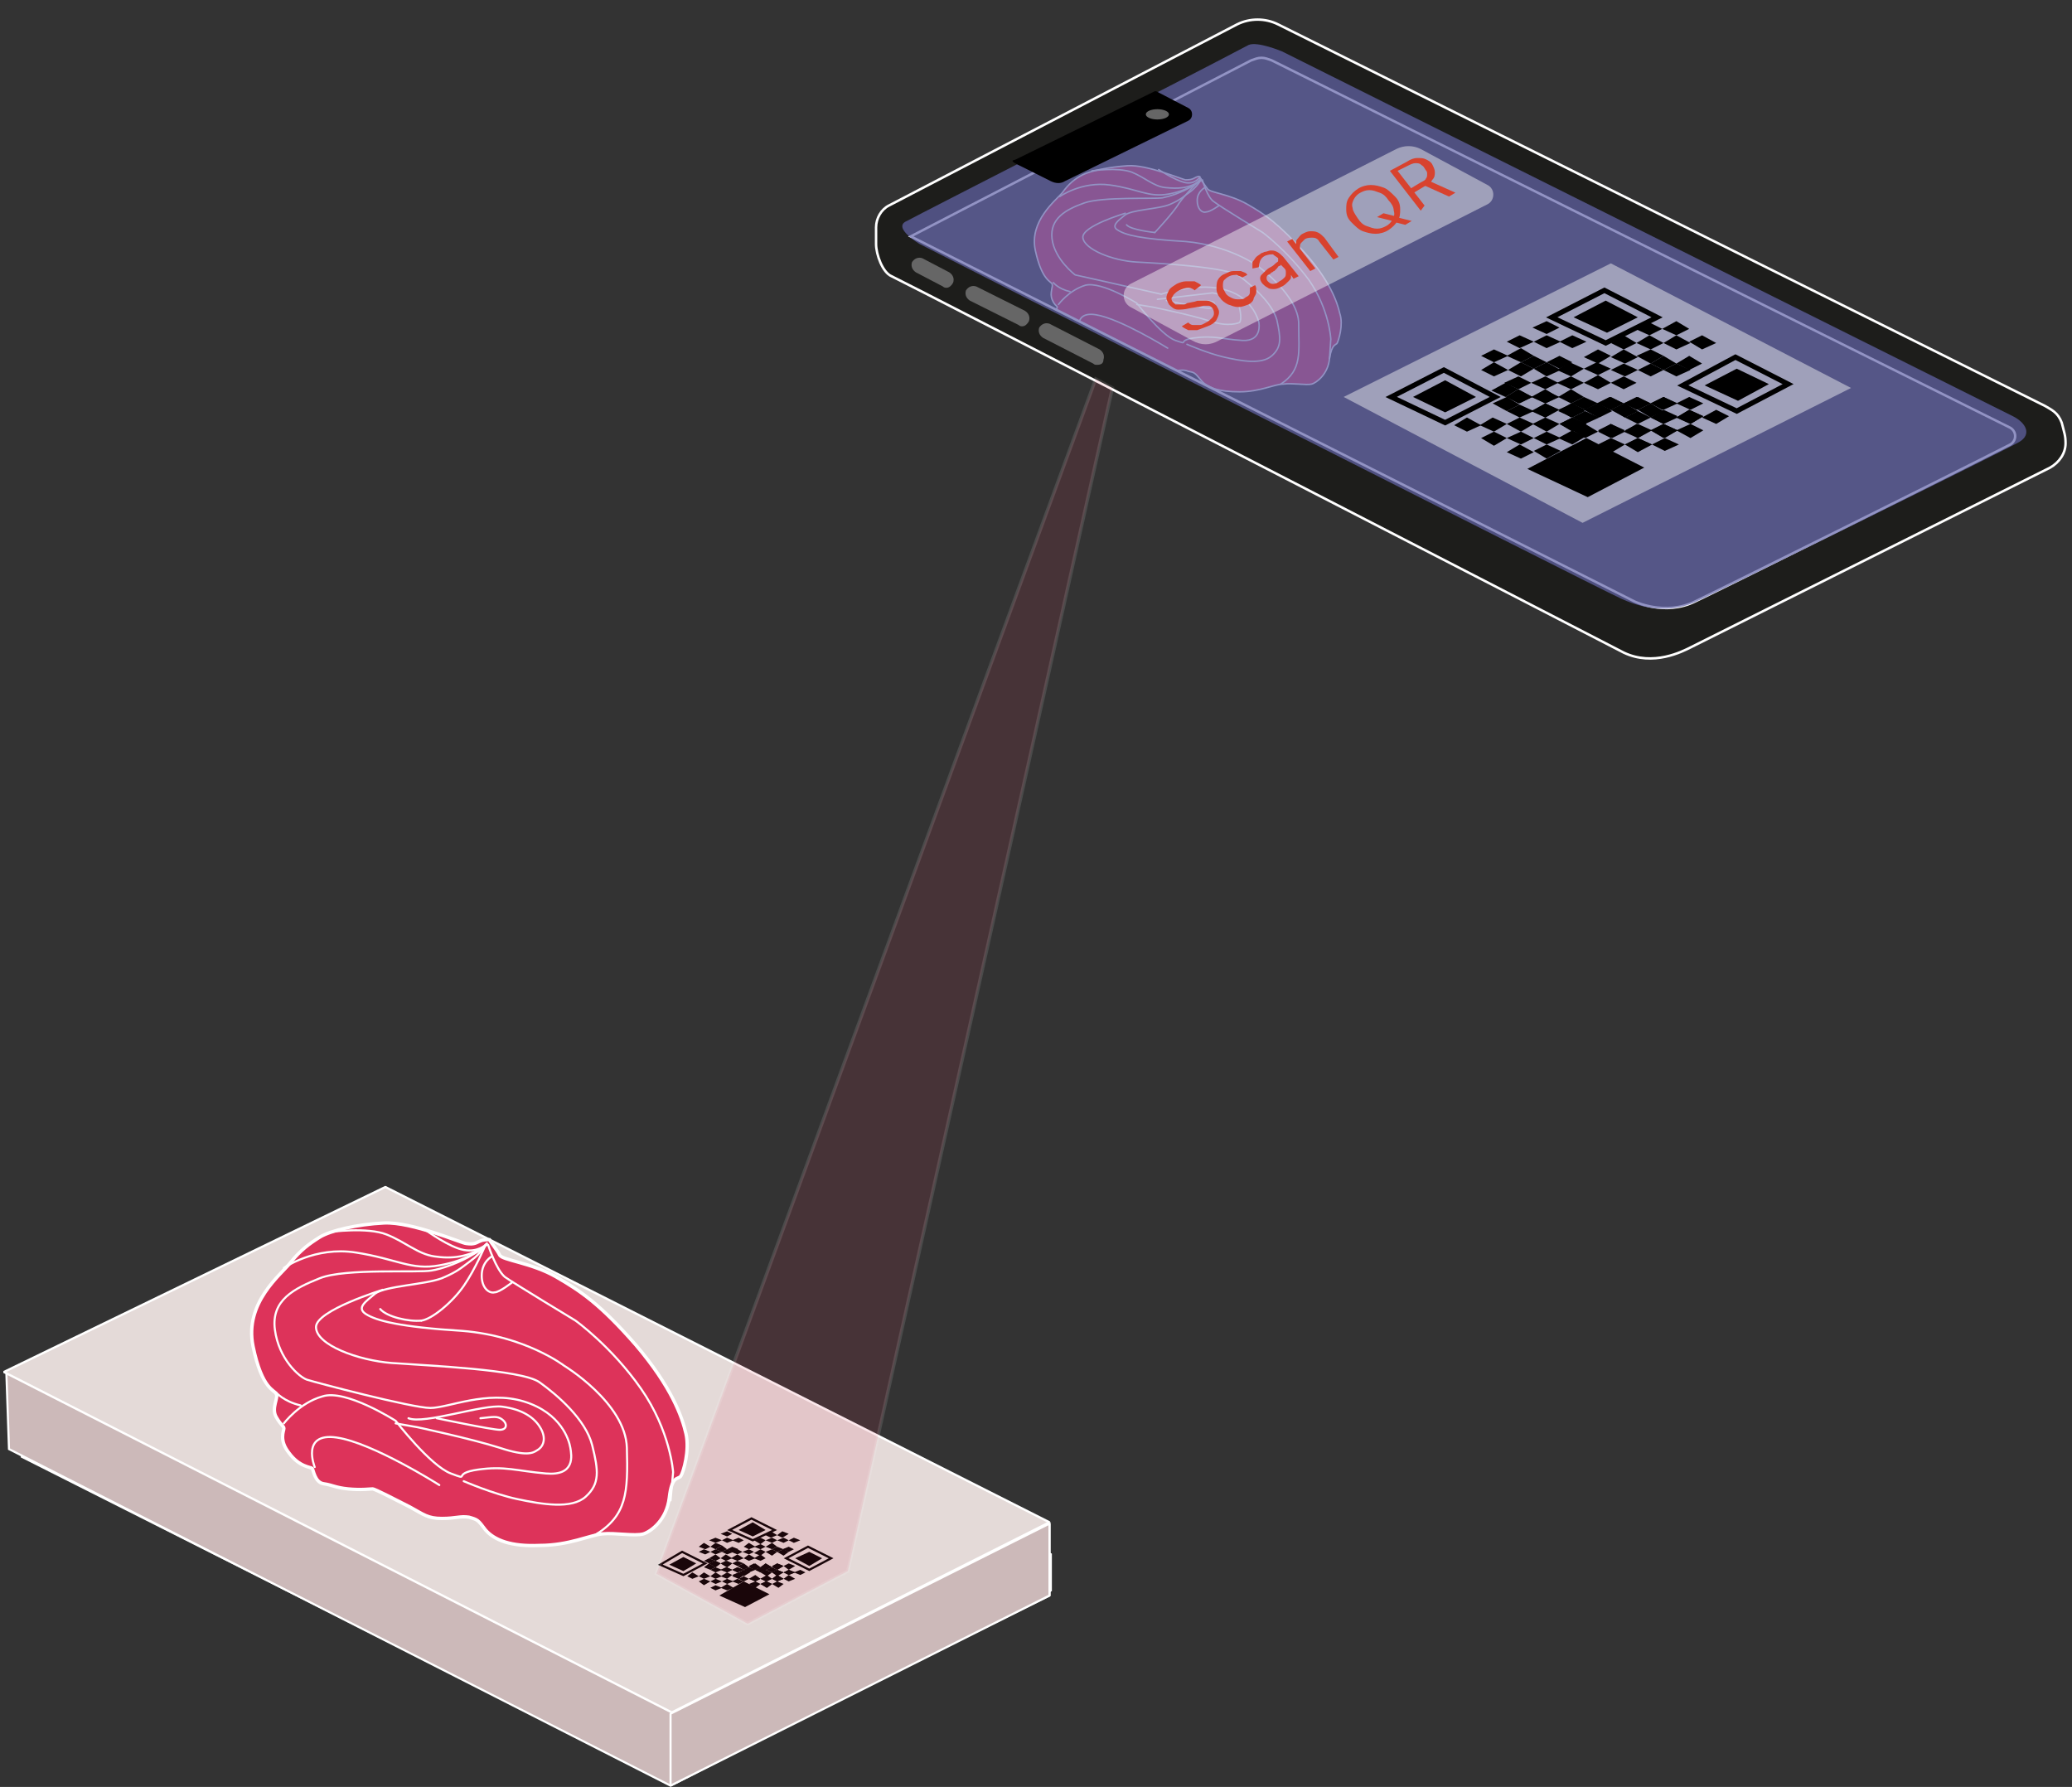 <?xml version="1.0" encoding="utf-8"?>
<!-- Generator: Adobe Illustrator 25.2.3, SVG Export Plug-In . SVG Version: 6.00 Build 0)  -->
<svg version="1.1" id="Layer_1" xmlns="http://www.w3.org/2000/svg" xmlns:xlink="http://www.w3.org/1999/xlink" x="0px" y="0px"
	 viewBox="0 0 161.3 139.1" style="enable-background:new 0 0 161.3 139.1;" xml:space="preserve">
<rect x="0" y="0" width="161.3" height="139.1" fill="#333333" stroke="none"/>
<style type="text/css">
	.st0{fill:#CCB9B9;stroke:#FFFFFF;stroke-width:0.164;stroke-miterlimit:10;}
	.st1{fill:#CCB9B9;stroke:#FFFFFF;stroke-width:0.164;stroke-linejoin:bevel;stroke-miterlimit:10;}
	.st2{fill:#E4DAD8;stroke:#FFFFFF;stroke-width:0.175;stroke-linejoin:bevel;stroke-miterlimit:10;}
	.st3{fill:none;stroke:#000000;stroke-width:0.169;stroke-miterlimit:10;}
	.st4{fill:#DD335A;stroke:#FFFFFF;stroke-width:0.26;stroke-miterlimit:10;}
	.st5{fill:none;stroke:#FFFFFF;stroke-width:0.161;stroke-linecap:round;stroke-miterlimit:10;}
	.st6{fill:#DD335A;stroke:#FFFFFF;stroke-width:0.113;stroke-linecap:round;stroke-miterlimit:10;}
	.st7{fill:none;stroke:#FFFFFF;stroke-width:0.113;stroke-linecap:round;stroke-miterlimit:10;}
	.st8{fill:#1D1D1B;stroke:#FFFFFF;stroke-width:0.191;stroke-miterlimit:10;}
	.st9{stroke:url(#SVGID_1_);stroke-width:0.404;stroke-miterlimit:10;}
	.st10{fill:#666666;}
	.st11{stroke:url(#SVGID_2_);stroke-width:0.404;stroke-miterlimit:10;}
	.st12{stroke:url(#SVGID_3_);stroke-width:0.404;stroke-miterlimit:10;}
	.st13{opacity:0.7;fill:#6466AC;}
	.st14{opacity:0.46;fill:#F5F5F5;}
	.st15{fill:#D8422E;}
	.st16{fill:none;stroke:#000000;stroke-width:0.393;stroke-miterlimit:10;}
	.st17{opacity:0.12;fill:#DD335A;stroke:#FFFFFF;stroke-width:0.26;stroke-miterlimit:10;}
</style>
<polygon class="st0" points="81.8,121 29.7,94.7 1.7,107.7 1.7,113.4 52.1,138.8 81.8,123.8 "/>
<polygon class="st0" points="52.2,138.8 52.1,133 81.7,118.6 81.7,124.2 "/>
<polygon class="st0" points="81.8,121 29.7,94.7 0.5,107 0.7,112.8 52.2,139 81.8,123.8 "/>
<polygon class="st1" points="52.2,139 52.2,133.4 81.7,118.6 81.7,124.2 "/>
<path class="st2" d="M30,92.4L0.3,106.8l52,26.5l29.4-14.8L30,92.4z"/>
<g>
	<polygon points="52.1,121.8 53.2,122.3 54.2,121.7 53.2,121.2 	"/>
	<polygon points="56,124.2 58,125.1 59.9,124.1 57.9,123.1 	"/>
	<g>
		<polygon points="55.2,121.7 55.7,122 56.1,121.7 55.7,121.5 		"/>
		<polygon points="54.8,121.5 55.2,121.7 55.7,121.5 55.2,121.3 		"/>
		<polygon points="57.4,121.9 57.9,122.2 58.3,122 57.9,121.7 		"/>
		<polygon points="57.9,122.2 58.3,122.4 58.7,122.2 58.3,122 		"/>
		<polygon points="58.3,121.9 58.7,122.2 59.2,122 58.7,121.7 		"/>
		<polygon points="58.7,121.3 59.2,121.5 59.6,121.3 59.2,121 		"/>
		<polygon points="57,122.2 57.4,122.4 57.9,122.2 57.4,122 		"/>
		<polygon points="56.1,121.7 56.6,122 57,121.7 56.5,121.5 		"/>
		<polygon points="56.1,121.3 56.5,121.5 57,121.3 56.5,121 		"/>
		<polygon points="56.9,121.3 57.4,121.5 57.9,121.3 57.4,121 		"/>
		<polygon points="57,121.7 57.4,121.9 57.9,121.7 57.4,121.5 		"/>
		<polygon points="56.1,122.2 56.6,122.4 57,122.2 56.5,122 		"/>
		<polygon points="57.9,121.3 58.3,121.5 58.8,121.3 58.3,121 		"/>
		<polygon points="56.9,120.8 57.4,121 57.8,120.8 57.4,120.6 		"/>
		<polygon points="57.8,120.8 58.3,121 58.7,120.8 58.3,120.6 		"/>
		<polygon points="55.2,121.3 55.7,121.5 56.1,121.3 55.7,121 		"/>
	</g>
	<g>
		<polygon points="55.7,120.6 56.2,120.8 56.6,120.6 56.2,120.3 		"/>
		<polygon points="56.2,120.8 56.6,121 57.1,120.8 56.6,120.6 		"/>
		<polygon points="56.6,120.6 57,120.8 57.5,120.6 57,120.4 		"/>
		<polygon points="57,119.9 57.5,120.1 57.9,119.9 57.5,119.7 		"/>
		<polygon points="55.3,120.8 55.7,121 56.2,120.8 55.7,120.6 		"/>
		<polygon points="54.4,120.4 54.9,120.6 55.3,120.4 54.8,120.1 		"/>
		<polygon points="55.2,119.9 55.7,120.1 56.2,119.9 55.7,119.7 		"/>
		<polygon points="55.3,120.4 55.7,120.6 56.2,120.3 55.7,120.1 		"/>
		<polygon points="54.4,120.8 54.9,121 55.3,120.8 54.8,120.6 		"/>
		<polygon points="56.2,119.9 56.6,120.1 57.1,119.9 56.6,119.7 		"/>
		<polygon points="56.1,119.4 56.6,119.6 57,119.4 56.6,119.2 		"/>
	</g>
	<g>
		<polygon points="57.9,120.4 58.3,120.6 58.8,120.4 58.3,120.1 		"/>
		<polygon points="60.1,120.6 60.5,120.8 61,120.6 60.5,120.4 		"/>
		<polygon points="60.5,120.8 61,121.1 61.4,120.8 61,120.6 		"/>
		<polygon points="60.9,120.6 61.4,120.8 61.8,120.6 61.4,120.4 		"/>
		<polygon points="61.4,119.9 61.8,120.1 62.3,119.9 61.8,119.7 		"/>
		<polygon points="59.6,120.8 60.1,121.1 60.5,120.8 60.1,120.6 		"/>
		<polygon points="58.7,120.4 59.2,120.6 59.6,120.4 59.2,120.2 		"/>
		<polygon points="58.7,119.9 59.2,120.2 59.6,119.9 59.2,119.7 		"/>
		<polygon points="59.6,119.9 60.1,120.1 60.5,119.9 60.1,119.7 		"/>
		<polygon points="59.6,120.4 60.1,120.6 60.5,120.4 60.1,120.1 		"/>
		<polygon points="58.7,120.9 59.2,121.1 59.6,120.8 59.2,120.6 		"/>
		<polygon points="60.5,119.9 61,120.1 61.4,119.9 61,119.7 		"/>
		<polygon points="59.6,119.5 60,119.7 60.5,119.5 60,119.2 		"/>
		<polygon points="60.5,119.5 60.9,119.7 61.4,119.4 60.9,119.2 		"/>
	</g>
	<g>
		<polygon points="61.9,122.4 61.4,122.2 61,122.4 61.4,122.6 		"/>
		<polygon points="59.6,122.2 59.2,122 58.8,122.2 59.2,122.4 		"/>
		<polygon points="59.2,122 58.8,121.7 58.3,122 58.8,122.2 		"/>
		<polygon points="58.8,122.2 58.3,122 57.9,122.2 58.3,122.4 		"/>
		<polygon points="58.3,122.9 57.9,122.7 57.5,122.9 57.9,123.1 		"/>
		<polygon points="60.1,122 59.6,121.7 59.2,122 59.6,122.2 		"/>
		<polygon points="61,122.4 60.5,122.2 60.1,122.4 60.5,122.6 		"/>
		<polygon points="61,122.9 60.5,122.6 60.1,122.9 60.5,123.1 		"/>
		<polygon points="60.1,122.9 59.7,122.6 59.2,122.9 59.7,123.1 		"/>
		<polygon points="60.1,122.4 59.6,122.2 59.2,122.4 59.7,122.7 		"/>
		<polygon points="61,121.9 60.5,121.7 60.1,121.9 60.5,122.2 		"/>
		<polygon points="59.2,122.9 58.8,122.7 58.3,122.9 58.8,123.1 		"/>
		<polygon points="60.1,123.3 59.7,123.1 59.2,123.3 59.7,123.6 		"/>
		<polygon points="59.2,123.3 58.8,123.1 58.3,123.3 58.8,123.6 		"/>
	</g>
	<g>
		<polygon points="62.7,122.4 62.3,122.2 61.8,122.4 62.3,122.6 		"/>
		<polygon points="60.5,122.2 60.1,122 59.6,122.2 60.1,122.4 		"/>
		<polygon points="60.1,122 59.6,121.7 59.2,122 59.6,122.2 		"/>
		<polygon points="59.7,122.2 59.2,122 58.8,122.2 59.2,122.4 		"/>
		<polygon points="59.2,122.9 58.8,122.6 58.3,122.9 58.8,123.1 		"/>
		<polygon points="61,121.9 60.5,121.7 60.1,122 60.5,122.2 		"/>
		<polygon points="61.9,122.4 61.4,122.2 61,122.4 61.4,122.6 		"/>
		<polygon points="61.9,122.9 61.4,122.6 61,122.9 61.4,123.1 		"/>
		<polygon points="61,122.9 60.5,122.6 60.1,122.9 60.5,123.1 		"/>
		<polygon points="61,122.4 60.5,122.2 60.1,122.4 60.5,122.7 		"/>
		<polygon points="61.9,121.9 61.4,121.7 61,121.9 61.4,122.2 		"/>
		<polygon points="60.1,122.9 59.6,122.7 59.2,122.9 59.6,123.1 		"/>
		<polygon points="61,123.3 60.5,123.1 60.1,123.3 60.6,123.6 		"/>
		<polygon points="60.1,123.3 59.6,123.1 59.2,123.3 59.7,123.6 		"/>
	</g>
	<g>
		<polygon points="57.9,122.2 57.4,122 57,122.2 57.4,122.4 		"/>
		<polygon points="58.4,122.4 57.9,122.2 57.5,122.4 57.9,122.7 		"/>
		<polygon points="55.7,122 55.2,121.7 54.8,122 55.3,122.2 		"/>
		<polygon points="54.4,122.7 53.9,122.4 53.5,122.7 53.9,122.9 		"/>
		<polygon points="56.1,121.7 55.7,121.5 55.2,121.7 55.7,122 		"/>
		<polygon points="57,122.2 56.6,122 56.1,122.2 56.6,122.4 		"/>
		<polygon points="57,122.6 56.6,122.4 56.1,122.7 56.6,122.9 		"/>
		<polygon points="56.2,122.7 55.7,122.4 55.3,122.7 55.7,122.9 		"/>
		<polygon points="56.2,122.2 55.7,122 55.3,122.2 55.7,122.4 		"/>
		<polygon points="57,121.7 56.6,121.5 56.1,121.7 56.6,122 		"/>
		<polygon points="55.3,122.7 54.8,122.4 54.4,122.7 54.8,122.9 		"/>
		<polygon points="56.2,123.1 55.7,122.9 55.3,123.1 55.7,123.3 		"/>
		<polygon points="57.9,123.1 57.4,122.9 57,123.1 57.5,123.3 		"/>
		<polygon points="57.1,123.6 56.6,123.3 56.1,123.6 56.6,123.8 		"/>
		<polygon points="55.3,123.1 54.8,122.9 54.4,123.1 54.8,123.4 		"/>
		<polygon points="57.9,122.6 57.5,122.4 57,122.6 57.5,122.9 		"/>
		<polygon points="57.1,123.1 56.6,122.9 56.2,123.1 56.6,123.3 		"/>
		<polygon points="56.2,123.6 55.7,123.4 55.3,123.6 55.7,123.8 		"/>
		<polygon points="57.9,122.6 57.5,122.4 57,122.7 57.5,122.9 		"/>
	</g>
	<polygon class="st3" points="51.4,121.8 53.2,122.6 54.9,121.7 53.1,120.8 	"/>
	<g>
		<polygon points="57.5,119.1 58.6,119.6 59.6,119.1 58.6,118.5 		"/>
		<polygon class="st3" points="56.8,119.1 58.6,119.9 60.3,119.1 58.5,118.2 		"/>
	</g>
	<g>
		<polygon points="61.9,121.3 63,121.9 64,121.3 63,120.8 		"/>
		<polygon class="st3" points="61.2,121.3 63,122.2 64.7,121.3 62.9,120.4 		"/>
	</g>
</g>
<g>
	<path class="st4" d="M37.4,96.6c-0.3,0.1-0.4,0.3-1.1,0.2c-0.3,0-4.2-1.7-6.4-1.6c-2.1,0.1-4.2,0.6-5,1.1s-1.5,1-2.3,2
		c-0.7,0.9-3.6,3.1-2.9,6.5c0.7,3.4,1.7,3.4,1.8,3.7c0.2,0.3-0.4,1.1,0,1.8c0.4,0.7,0.6,0.7,0.6,0.9c0,0.2-0.4,0.9,0.4,1.9
		c0.8,1.1,1.7,1.1,1.8,1.2s0.2,1.1,0.9,1.2c0.7,0.1,0.9,0.3,1.9,0.4s1.7,0,1.9,0c0.2,0,1.9,0.9,2.9,1.4c1.1,0.6,1.4,0.9,2.5,0.9
		c1.1,0,1.4-0.2,2.1-0.1c0.7,0.2,0.7,0.2,1.3,1c0.7,0.8,2,1.3,4.2,1.2c2.3,0,3.9-0.8,4.9-0.9s2.5,0.2,3.2,0c0.6-0.2,1.8-1.1,2-2.8
		c0.2-1.8,0.7-1.4,0.9-1.7s0.7-2,0.4-3.3c-0.3-1.3-1.1-3.6-3.9-6.9c-2.8-3.2-4.3-4.2-6.2-5.3s-4.2-1.3-4.4-1.7
		c-0.2-0.4-0.7-1-0.8-1.2C37.9,96.5,37.6,96.5,37.4,96.6z"/>
	<path class="st5" d="M37.8,96.9c0,0-0.6,0.6-1.7,0.4c-1.1-0.2-2.9-1.5-2.9-1.5"/>
	<path class="st5" d="M37.9,96.8c0,0-0.5,0.8-1.2,1.3c-0.8,0.6-1.1,0.9-2.3,1.4c-1.3,0.5-4.4,0.6-5.2,1.2c-0.7,0.6-1.5,1.1-0.7,1.6
		c0.8,0.5,2.6,1,7.5,1.3c4.9,0.4,7.9,2.7,7.9,2.7s4.8,2.9,4.9,6.4s0,5.3-2.5,6.8"/>
	<path class="st5" d="M38,96.9c0,0,0.6,1.9,1.3,2.5c0.7,0.5,5.5,3.4,5.5,3.4s2.8,2,5.1,5.3c2.3,3.3,2.5,6.5,2.5,6.5l-0.2,2.2"/>
	<path class="st5" d="M21.5,108.4c0,0,0.6,0.7,1.9,1"/>
	<path class="st5" d="M31.8,110.4c1.2,0.5,5.8-1.1,7.3-0.9s2.5,0.8,3,1.7c0.5,0.9,0.1,1.5-0.3,1.7c-0.3,0.2-0.8,0.5-2.9-0.2
		c-2.2-0.7-6.4-1.6-6.4-1.6l-1.7-0.3"/>
	<path class="st5" d="M34,110.4c0,0,4.3,0.9,4.9,0.9s0.6-0.5,0.2-0.8s-0.7-0.2-1.7-0.1"/>
	<path class="st5" d="M29.8,100.4c0,0-5.2,1.6-5.2,2.9c0,1.4,3.3,2.6,5.9,2.8c2.7,0.2,10.1,0.5,11.5,1.5c1.4,1,3.6,2.9,4.1,4.9
		s0.6,3-0.5,4c-1.1,1-3.4,0.6-5.3,0.2c-1.9-0.4-4.2-1.4-4.2-1.4"/>
	<path class="st5" d="M34.2,115.6c0,0-5.2-3.3-8-3.7s-1.7,2.3-1.7,2.3"/>
	<path class="st5" d="M37.9,96.8c-0.2,0.3-0.6,0.6-1,0.8c-1.1,0.7-2.6,1.2-3.3,1.3c-1,0.2-6.7-0.2-8.7,0.6c-2,0.8-3.8,1.7-3.5,4
		c0.3,2.3,1.9,3.7,2.5,3.9s8.2,2.2,9.6,2.2c1.4,0,4.4-1.4,7.3-0.5s3.5,3,3.6,3.6s0.4,2.2-1.9,2c-2.3-0.2-3.2-0.6-5.3-0.3
		c-2.1,0.3-0.5,0.9-2.1,0.3s-4.3-4.1-4.3-4.1s-3.9-2.5-5.7-1.9c-1.8,0.5-3,2.1-3,2.1"/>
	<path class="st5" d="M25.7,95.9c0,0,2.9-0.4,4.4,0.2c1.5,0.6,2.4,1.5,3.7,1.7s2.7,0.1,4.1-0.9"/>
	<path class="st5" d="M22.1,98.7c0,0,2.4-1.7,5.6-1.2c3.2,0.5,4.3,1.4,6.5,1c2.3-0.4,3.4-1.4,3.4-1.4"/>
	<path class="st5" d="M32.8,102.8c0.8-0.1,2.4-1.4,3.3-2.7c0.9-1.3,1.7-3.2,1.7-3.2"/>
	<path class="st5" d="M38.3,97.8c0,0-0.8,0.4-0.8,1.5c0,1,0.6,1.4,1,1.3c0.4,0,1.4-0.8,1.4-0.8"/>
	<path class="st5" d="M32.8,102.8c-1,0.1-2.7-0.3-3.2-0.9"/>
</g>
<g>
	<g>
		<path class="st6" d="M93.1,13.8c-0.2,0.1-0.3,0.2-0.8,0.2c-0.2,0-3-1.2-4.5-1.1s-2.9,0.4-3.5,0.7s-1.1,0.7-1.6,1.4
			c-0.5,0.6-2.6,2.2-2.1,4.5s1.2,2.4,1.3,2.6c0.1,0.2-0.2,0.7,0,1.2c0.2,0.5,0.4,0.5,0.4,0.6c0,0.1-0.3,0.6,0.3,1.4s1.2,0.8,1.3,0.9
			s0.2,0.8,0.7,0.9c0.5,0.1,0.6,0.2,1.3,0.2c0.7,0,1.2,0,1.4,0c0.2,0,1.3,0.6,2,1c0.7,0.4,1,0.6,1.7,0.6c0.8,0,1-0.2,1.5,0
			C93,29,93,29,93.5,29.6c0.5,0.6,1.4,0.9,3,0.9c1.6,0,2.7-0.6,3.4-0.6c0.7-0.1,1.8,0.1,2.2,0c0.4-0.1,1.3-0.8,1.4-2
			c0.2-1.2,0.5-1,0.6-1.2s0.5-1.4,0.2-2.3c-0.2-0.9-0.8-2.6-2.8-4.8s-3-2.9-4.4-3.7c-1.4-0.8-2.9-0.9-3.1-1.2s-0.5-0.7-0.6-0.8
			C93.5,13.7,93.3,13.7,93.1,13.8z"/>
		<path class="st7" d="M93.4,13.8c0,0-0.4,0.6-1.2,0.4s-2-1-2-1"/>
		<path class="st7" d="M93.5,14c0,0-0.3,0.5-0.8,0.9c-0.6,0.4-0.7,0.6-1.6,1c-0.9,0.4-3.1,0.4-3.6,0.9c-0.5,0.4-1,0.8-0.5,1.1
			c0.6,0.4,1.8,0.7,5.3,0.9c3.4,0.3,5.6,1.9,5.6,1.9s3.2,2.3,3.2,4.5s0.3,3.6-1.4,4.7"/>
		<path class="st7" d="M93.6,14c0,0,0.4,1.4,0.9,1.7c0.5,0.4,3.8,2.4,3.8,2.4s1.9,1.4,3.6,3.7c1.6,2.3,1.7,4.6,1.7,4.6l-0.1,1.5"/>
		<path class="st7" d="M82,22c0,0,0.4,0.5,1.3,0.7"/>
		<path class="st7" d="M90.1,23.3l4.3-0.5c0,0,1.9,0.3,2.1,1.2c0.2,0.9,0,1.1,0,1.1s-0.8,0.4-2.3-0.1c-1.5-0.5-4.5-1.1-4.5-1.1
			l-1.2-0.2"/>
		<path class="st7" d="M90.8,23.4c0,0,2.9,0.6,3.3,0.6s0.6-0.4,0.3-0.5c-0.4-0.1-0.4-0.1-1.1-0.1"/>
		<path class="st7" d="M87.6,16.6c0,0-3.4,1-3.3,1.9s2.3,1.8,4.2,1.9s7.1,0.4,8,1.1s2.5,2,2.9,3.4c0.3,1.4,0.4,2.1-0.4,2.8
			c-0.8,0.7-2.4,0.4-3.7,0.1s-2.9-1-2.9-1"/>
		<path class="st7" d="M90.9,27.1c0,0-3.7-2.3-5.6-2.6s-1.2,1.6-1.2,1.6"/>
		<path class="st7" d="M93.5,13.9c-0.2,0.2-0.4,0.4-0.7,0.6c-0.8,0.5-1.8,0.8-2.3,0.9c-0.7,0.1-4.7-0.1-6.1,0.4
			c-1.4,0.5-2.7,1.2-2.5,2.8s1.8,2.8,1.8,2.8l6.7,1.5c0,0,3-1,5.1-0.3c2.1,0.6,2.5,2.5,2.5,2.5s0.3,1.5-1.3,1.4s-2.2-0.4-3.7-0.2
			c-1.5,0.2-0.3,0.6-1.5,0.2c-1.1-0.4-3-2.9-3-2.9s-2.7-1.7-4-1.4c-1.3,0.4-2.1,1.5-2.1,1.5"/>
		<path class="st7" d="M85,13.3c0,0,2-0.3,3.1,0.1c1,0.4,1.7,1.1,2.6,1.2c1,0.1,1.9,0.1,2.8-0.6"/>
		<path class="st7" d="M82.5,15.3c0,0,1.7-1.2,3.9-0.9c2.2,0.3,3,1,4.6,0.7s2.4-1,2.4-1"/>
		<path class="st7" d="M89.9,18.1c0,0,1.5-1.6,1.9-2.3c0.5-0.7,1.5-1.7,1.5-1.7"/>
		<path class="st7" d="M93.8,14.6c0,0-0.6,0.3-0.6,1c0,0.7,0.4,1,0.7,0.9c0.3,0,1-0.5,1-0.5"/>
		<path class="st7" d="M89.9,18.1c0,0-1.9-0.2-2.2-0.6"/>
	</g>
	<path class="st8" d="M160.5,32.9c-0.3-0.8-0.8-1-1.3-1.3L99.5,1.9c-1-0.5-2.2-0.5-3.2,0L69.2,16c-0.6,0.3-1,1-1,1.7
		c0,0.2,0,1.1,0,1.3c0,0.8,0.5,2.2,1.2,2.5s54.7,28.1,57,29.3c2.3,1.1,4.6-0.1,5.2-0.4l28-14c0.7-0.4,1.2-1.1,1.2-1.9
		C160.8,33.9,160.7,33.7,160.5,32.9z M156.5,33.3c0.5,0.3,0.5,1,0,1.3c-4.9,2.5-22.4,11.2-24.5,12.2c-2.4,1.2-4.8,0-4.8,0L70.9,18.4
		L97.4,4.7c0.3-0.1,0.5-0.2,0.8-0.2c0.3,0,0.5,0.1,0.8,0.2L156.5,33.3z"/>
	<g>
		<linearGradient id="SVGID_1_" gradientUnits="userSpaceOnUse" x1="75.714" y1="23.774" x2="79.687" y2="23.774">
			<stop  offset="0" style="stop-color:#FFFFFF"/>
			<stop  offset="1" style="stop-color:#000000"/>
		</linearGradient>
		<line class="st9" x1="75.8" y1="22.8" x2="79.6" y2="24.7"/>
		<path class="st10" d="M79.6,25.4c-0.1,0-0.2,0-0.3-0.1l-3.8-1.9c-0.3-0.2-0.4-0.5-0.3-0.8c0.2-0.3,0.5-0.4,0.8-0.3l3.8,1.9
			c0.3,0.2,0.4,0.5,0.3,0.8C80,25.2,79.8,25.4,79.6,25.4z"/>
	</g>
	<g>
		<linearGradient id="SVGID_2_" gradientUnits="userSpaceOnUse" x1="71.479" y1="21.217" x2="73.791" y2="21.217">
			<stop  offset="0" style="stop-color:#FFFFFF"/>
			<stop  offset="1" style="stop-color:#000000"/>
		</linearGradient>
		<line class="st11" x1="71.6" y1="20.7" x2="73.7" y2="21.8"/>
		<path class="st10" d="M73.7,22.4c-0.1,0-0.2,0-0.3-0.1l-2.1-1.1c-0.3-0.2-0.4-0.5-0.3-0.8c0.2-0.3,0.5-0.4,0.8-0.3l2.1,1.1
			c0.3,0.2,0.4,0.5,0.3,0.8C74.1,22.2,73.9,22.4,73.7,22.4z"/>
	</g>
	<g>
		<linearGradient id="SVGID_3_" gradientUnits="userSpaceOnUse" x1="81.428" y1="26.831" x2="85.534" y2="26.831">
			<stop  offset="0" style="stop-color:#FFFFFF"/>
			<stop  offset="1" style="stop-color:#000000"/>
		</linearGradient>
		<line class="st12" x1="81.5" y1="25.8" x2="85.4" y2="27.8"/>
		<path class="st10" d="M85.4,28.4c-0.1,0-0.2,0-0.3-0.1l-3.9-2c-0.3-0.2-0.4-0.5-0.3-0.8c0.2-0.3,0.5-0.4,0.8-0.3l3.9,2
			c0.3,0.2,0.4,0.5,0.3,0.8C85.9,28.3,85.7,28.4,85.4,28.4z"/>
	</g>
	<path class="st13" d="M71.6,19c0,0,52.2,26.5,54.6,27.6c2.4,1.1,4.3,0.9,5.7,0.3s24.3-11.9,25.3-12.5c1-0.6,0.5-1.5-0.5-2
		c-1-0.5-56.9-28.4-56.9-28.4s-1.9-0.8-2.6-0.5c-4.9,2.6-25.7,13.2-26.6,13.7C69.4,17.7,71.6,19,71.6,19z"/>
	<g>
		<path d="M79.6,13l2.2,1.1c0.4,0.2,0.8,0.2,1.1,0l9.6-4.7c0.4-0.2,0.4-0.8,0-1l-2.5-1.3c0,0-0.1,0-0.1,0l-10.8,5.3
			C79,12.5,78.3,12.4,79.6,13z"/>
		<ellipse class="st10" cx="90.1" cy="8.9" rx="0.9" ry="0.4"/>
	</g>
	<path class="st14" d="M88,23.9l4.8,2.6c0.7,0.4,1.4,0.4,2.1,0l20.9-10.6c0.6-0.3,0.6-1.2,0-1.5l-5.2-2.8c-0.6-0.3-1.3-0.3-1.9,0
		L88,22.1C87.3,22.5,87.3,23.5,88,23.9z"/>
	<g>
		<path class="st15" d="M93,22.6c-0.1-0.1-0.3-0.2-0.5-0.2c-0.2,0-0.5,0.1-0.7,0.2c-0.2,0.1-0.3,0.2-0.4,0.3
			c-0.1,0.1-0.1,0.2-0.2,0.3c0,0.1,0,0.2,0.1,0.3c0.1,0.1,0.1,0.1,0.2,0.2c0.1,0,0.2,0,0.3,0c0.1,0,0.2,0,0.3,0c0.1,0,0.2,0,0.3-0.1
			l0.5-0.1c0.1,0,0.3-0.1,0.4-0.1c0.2,0,0.3,0,0.5,0c0.2,0,0.3,0,0.5,0.1c0.2,0.1,0.3,0.2,0.4,0.3c0.1,0.2,0.2,0.3,0.2,0.5
			c0,0.2-0.1,0.4-0.2,0.6c-0.1,0.2-0.4,0.4-0.7,0.5c-0.3,0.1-0.5,0.2-0.8,0.3c-0.3,0-0.5,0-0.7,0c-0.2-0.1-0.4-0.2-0.5-0.3l0.5-0.3
			c0.1,0.1,0.2,0.2,0.4,0.2c0.1,0,0.3,0,0.5,0c0.2,0,0.3-0.1,0.5-0.2c0.2-0.1,0.3-0.2,0.4-0.3c0.1-0.1,0.2-0.2,0.2-0.4
			c0-0.1,0-0.2-0.1-0.4c-0.1-0.1-0.2-0.2-0.3-0.2c-0.1,0-0.3,0-0.4,0c-0.1,0-0.3,0.1-0.5,0.1l-0.6,0.1c-0.4,0.1-0.7,0.1-0.9,0.1
			c-0.3,0-0.5-0.2-0.7-0.4c-0.1-0.2-0.2-0.4-0.2-0.5c0-0.2,0.1-0.4,0.2-0.6c0.1-0.2,0.3-0.3,0.6-0.5c0.2-0.1,0.5-0.2,0.7-0.2
			c0.2,0,0.5,0,0.7,0c0.2,0.1,0.4,0.2,0.5,0.3L93,22.6z"/>
		<path class="st15" d="M97.2,23.7c-0.3,0.1-0.5,0.2-0.8,0.2c-0.3,0-0.5-0.1-0.8-0.2c-0.2-0.1-0.5-0.3-0.6-0.5
			c-0.2-0.2-0.3-0.5-0.3-0.7c0-0.2,0-0.5,0.1-0.7c0.1-0.2,0.3-0.4,0.6-0.5c0.2-0.1,0.4-0.2,0.6-0.2c0.2,0,0.4,0,0.6,0
			c0.2,0.1,0.4,0.1,0.5,0.3l-0.4,0.2c-0.1-0.1-0.3-0.1-0.4-0.2c-0.2,0-0.4,0-0.6,0.1c-0.2,0.1-0.3,0.2-0.4,0.3
			c-0.1,0.1-0.1,0.3-0.1,0.5c0,0.2,0.1,0.3,0.2,0.5c0.1,0.2,0.3,0.3,0.5,0.4c0.2,0.1,0.4,0.1,0.5,0.1c0.2,0,0.4,0,0.5-0.1
			c0.1-0.1,0.2-0.1,0.3-0.2c0.1-0.1,0.1-0.2,0.1-0.3c0-0.1,0-0.2,0-0.3l0.4-0.2c0.1,0.1,0.1,0.3,0.1,0.5c0,0.2-0.1,0.3-0.2,0.5
			C97.6,23.4,97.4,23.6,97.2,23.7z"/>
		<path class="st15" d="M99.8,22.3c-0.2,0.1-0.4,0.2-0.6,0.2c-0.2,0-0.4,0-0.5-0.1c-0.2-0.1-0.3-0.2-0.4-0.3
			c-0.1-0.1-0.2-0.3-0.2-0.4c0-0.1,0-0.2,0.1-0.3c0.1-0.1,0.2-0.2,0.3-0.3c0.1-0.1,0.2-0.2,0.4-0.3c0.2-0.1,0.3-0.2,0.4-0.3
			s0.2-0.1,0.2-0.2c0-0.1,0-0.1,0-0.2l0,0c-0.1-0.1-0.3-0.2-0.4-0.3c-0.2,0-0.3,0-0.6,0.1c-0.2,0.1-0.3,0.2-0.4,0.4
			C98,20.6,98,20.7,98,20.8l-0.5,0.1c0-0.2,0-0.3,0-0.5c0.1-0.1,0.2-0.3,0.3-0.4c0.1-0.1,0.3-0.2,0.4-0.3c0.1,0,0.2-0.1,0.3-0.1
			c0.1,0,0.3-0.1,0.4-0.1c0.2,0,0.3,0,0.5,0.1c0.2,0.1,0.3,0.2,0.5,0.4l1.2,1.5l-0.4,0.2l-0.2-0.3l0,0c0,0.1,0,0.1,0,0.2
			c0,0.1-0.1,0.2-0.2,0.3C100.1,22.1,100,22.2,99.8,22.3z M99.6,21.9c0.2-0.1,0.3-0.2,0.4-0.3c0.1-0.1,0.1-0.2,0.1-0.4
			c0-0.1,0-0.2-0.1-0.3l-0.3-0.3c0,0,0,0.1-0.1,0.1c-0.1,0-0.1,0.1-0.2,0.2c-0.1,0.1-0.1,0.1-0.2,0.2c-0.1,0-0.1,0.1-0.2,0.1
			c-0.1,0.1-0.2,0.2-0.3,0.2c-0.1,0.1-0.1,0.2-0.1,0.2c0,0.1,0,0.2,0.1,0.3c0.1,0.1,0.2,0.2,0.4,0.2C99.3,22.1,99.5,22,99.6,21.9z"
			/>
		<path class="st15" d="M101.3,19.5l1.1,1.4l-0.4,0.2l-1.8-2.3l0.4-0.2l0.3,0.4l0,0c0-0.2,0-0.3,0.1-0.4c0.1-0.1,0.2-0.3,0.4-0.4
			c0.2-0.1,0.4-0.2,0.6-0.2c0.2,0,0.4,0,0.6,0.1c0.2,0.1,0.3,0.2,0.5,0.4l1.1,1.5l-0.4,0.2l-1.1-1.4c-0.1-0.2-0.3-0.3-0.5-0.3
			c-0.2,0-0.4,0-0.6,0.1c-0.1,0.1-0.2,0.2-0.3,0.3c-0.1,0.1-0.1,0.2-0.1,0.4S101.2,19.3,101.3,19.5z"/>
		<path class="st15" d="M108.6,15.3c0.3,0.3,0.4,0.6,0.4,1c0,0.3,0,0.6-0.2,0.9s-0.4,0.5-0.7,0.7c-0.3,0.2-0.7,0.3-1,0.3
			c-0.4,0-0.7-0.1-1-0.2s-0.6-0.4-0.9-0.7c-0.3-0.3-0.4-0.6-0.4-1c0-0.3,0-0.6,0.2-0.9c0.2-0.3,0.4-0.5,0.7-0.7
			c0.3-0.2,0.7-0.3,1-0.3c0.4,0,0.7,0.1,1,0.2S108.3,15,108.6,15.3z M108.1,15.6c-0.2-0.3-0.4-0.5-0.7-0.6c-0.3-0.1-0.5-0.2-0.8-0.2
			c-0.3,0-0.5,0.1-0.7,0.2c-0.2,0.1-0.4,0.3-0.5,0.5c-0.1,0.2-0.2,0.4-0.1,0.7c0,0.2,0.2,0.5,0.4,0.8c0.2,0.3,0.4,0.5,0.7,0.6
			c0.3,0.1,0.5,0.2,0.8,0.2c0.3,0,0.5-0.1,0.7-0.2c0.2-0.1,0.4-0.3,0.5-0.5c0.1-0.2,0.2-0.4,0.1-0.7
			C108.5,16.1,108.3,15.8,108.1,15.6z M107.2,16.9l0.5-0.3l0.8,0.2l0.2,0.1l1.2,0.3l-0.5,0.3l-0.8-0.2l-0.2-0.1L107.2,16.9z"/>
		<path class="st15" d="M110.6,16.4l-2.4-3.1l1.3-0.7c0.3-0.2,0.6-0.3,0.8-0.3c0.3,0,0.5,0,0.7,0.1c0.2,0.1,0.4,0.2,0.5,0.4
			c0.1,0.2,0.2,0.4,0.2,0.6c0,0.2,0,0.4-0.2,0.6c-0.1,0.2-0.3,0.4-0.6,0.5l-1,0.6l-0.3-0.3l1-0.6c0.2-0.1,0.4-0.2,0.4-0.3
			c0.1-0.1,0.1-0.2,0.1-0.4s-0.1-0.2-0.2-0.4s-0.2-0.2-0.3-0.3c-0.1-0.1-0.3-0.1-0.4-0.1c-0.2,0-0.4,0.1-0.6,0.2l-0.8,0.4l2.1,2.7
			L110.6,16.4z M111.3,14.1l2,0.9l-0.5,0.3l-2-0.9L111.3,14.1z"/>
	</g>
	<polygon class="st14" points="104.6,30.9 123.2,40.7 144.1,30.2 125.4,20.5 	"/>
	<g>
		<polygon points="110,30.9 112.5,32.1 114.9,30.9 112.5,29.6 		"/>
		<polygon points="118.9,36.5 123.6,38.7 128,36.4 123.5,34.1 		"/>
		<g>
			<polygon points="117.2,30.9 118.3,31.4 119.3,30.9 118.2,30.3 			"/>
			<polygon points="116.1,30.4 117.2,30.9 118.2,30.3 117.2,29.8 			"/>
			<polygon points="122.3,31.4 123.4,31.9 124.4,31.4 123.3,30.9 			"/>
			<polygon points="123.3,31.9 124.4,32.5 125.4,31.9 124.4,31.4 			"/>
			<polygon points="124.3,31.4 125.4,31.9 126.4,31.4 125.3,30.9 			"/>
			<polygon points="125.4,29.8 126.4,30.3 127.4,29.8 126.4,29.3 			"/>
			<polygon points="121.3,31.9 122.3,32.5 123.4,31.9 122.4,31.4 			"/>
			<polygon points="119.2,30.9 120.3,31.4 121.3,30.9 120.3,30.3 			"/>
			<polygon points="119.2,29.8 120.3,30.3 121.3,29.8 120.3,29.3 			"/>
			<polygon points="121.2,29.8 122.3,30.3 123.3,29.8 122.3,29.3 			"/>
			<polygon points="121.3,30.9 122.3,31.4 123.3,30.9 122.3,30.3 			"/>
			<polygon points="119.2,32 120.3,32.5 121.3,31.9 120.3,31.4 			"/>
			<polygon points="123.3,29.8 124.4,30.3 125.4,29.8 124.4,29.2 			"/>
			<polygon points="121.2,28.8 122.3,29.3 123.3,28.7 122.2,28.2 			"/>
			<polygon points="123.3,28.7 124.4,29.2 125.4,28.7 124.3,28.2 			"/>
			<polygon points="117.1,29.8 118.2,30.3 119.2,29.8 118.2,29.3 			"/>
		</g>
		<g>
			<polygon points="118.4,28.2 119.4,28.7 120.4,28.2 119.4,27.7 			"/>
			<polygon points="119.4,28.7 120.4,29.3 121.5,28.8 120.4,28.2 			"/>
			<polygon points="120.4,28.2 121.4,28.7 122.4,28.2 121.4,27.7 			"/>
			<polygon points="121.4,26.6 122.4,27.1 123.5,26.6 122.4,26.1 			"/>
			<polygon points="117.4,28.8 118.4,29.3 119.4,28.7 118.4,28.2 			"/>
			<polygon points="115.3,27.7 116.3,28.2 117.4,27.7 116.3,27.2 			"/>
			<polygon points="117.3,26.6 118.3,27.1 119.4,26.6 118.3,26.1 			"/>
			<polygon points="117.3,27.7 118.4,28.2 119.4,27.7 118.4,27.1 			"/>
			<polygon points="115.3,28.8 116.3,29.3 117.4,28.8 116.3,28.2 			"/>
			<polygon points="119.4,26.6 120.4,27.1 121.5,26.6 120.4,26.1 			"/>
			<polygon points="119.3,25.5 120.4,26 121.4,25.5 120.4,25 			"/>
		</g>
		<g>
			<polygon points="123.3,27.8 124.4,28.3 125.4,27.7 124.4,27.2 			"/>
			<polygon points="128.5,28.3 129.5,28.8 130.5,28.3 129.5,27.7 			"/>
			<polygon points="129.5,28.8 130.5,29.3 131.6,28.8 130.5,28.3 			"/>
			<polygon points="130.5,28.3 131.5,28.8 132.5,28.3 131.5,27.7 			"/>
			<polygon points="131.5,26.6 132.5,27.2 133.6,26.7 132.5,26.1 			"/>
			<polygon points="127.5,28.8 128.5,29.3 129.5,28.8 128.5,28.3 			"/>
			<polygon points="125.4,27.8 126.5,28.3 127.5,27.8 126.4,27.2 			"/>
			<polygon points="125.4,26.7 126.4,27.2 127.4,26.7 126.4,26.1 			"/>
			<polygon points="127.4,26.7 128.5,27.2 129.5,26.7 128.4,26.1 			"/>
			<polygon points="127.4,27.7 128.5,28.3 129.5,27.7 128.5,27.2 			"/>
			<polygon points="125.4,28.8 126.5,29.3 127.5,28.8 126.4,28.3 			"/>
			<polygon points="129.5,26.7 130.5,27.2 131.6,26.7 130.5,26.1 			"/>
			<polygon points="127.3,25.6 128.4,26.1 129.4,25.6 128.4,25.1 			"/>
			<polygon points="129.4,25.6 130.5,26.1 131.5,25.6 130.5,25 			"/>
		</g>
		<g>
			<polygon points="132.6,32.4 131.5,31.9 130.5,32.5 131.6,33 			"/>
			<polygon points="127.5,32 126.4,31.4 125.4,31.9 126.5,32.5 			"/>
			<polygon points="126.4,31.4 125.4,30.9 124.4,31.4 125.4,31.9 			"/>
			<polygon points="125.5,32 124.4,31.4 123.4,31.9 124.5,32.5 			"/>
			<polygon points="124.4,33.6 123.4,33 122.4,33.5 123.4,34.1 			"/>
			<polygon points="128.5,31.4 127.5,30.9 126.4,31.4 127.4,31.9 			"/>
			<polygon points="130.6,32.4 129.5,31.9 128.5,32.5 129.5,33 			"/>
			<polygon points="130.6,33.5 129.5,33 128.5,33.5 129.5,34.1 			"/>
			<polygon points="128.6,33.5 127.5,33 126.5,33.5 127.5,34.1 			"/>
			<polygon points="128.5,32.5 127.5,32 126.5,32.5 127.5,33 			"/>
			<polygon points="130.6,31.4 129.5,30.9 128.5,31.4 129.5,31.9 			"/>
			<polygon points="126.5,33.5 125.4,33 124.4,33.6 125.4,34.1 			"/>
			<polygon points="128.6,34.6 127.5,34.1 126.5,34.6 127.6,35.1 			"/>
			<polygon points="126.5,34.6 125.4,34.1 124.4,34.6 125.5,35.2 			"/>
		</g>
		<g>
			<polygon points="134.6,32.4 133.6,31.9 132.5,32.5 133.6,33 			"/>
			<polygon points="129.5,32 128.5,31.4 127.5,31.9 128.5,32.5 			"/>
			<polygon points="128.5,31.4 127.4,30.9 126.4,31.4 127.5,31.9 			"/>
			<polygon points="127.5,32 126.5,31.4 125.5,31.9 126.5,32.5 			"/>
			<polygon points="126.5,33.6 125.4,33 124.4,33.5 125.5,34.1 			"/>
			<polygon points="130.5,31.4 129.5,30.9 128.5,31.4 129.4,31.9 			"/>
			<polygon points="132.6,32.4 131.5,31.9 130.5,32.5 131.6,33 			"/>
			<polygon points="132.6,33.5 131.6,33 130.5,33.5 131.6,34.1 			"/>
			<polygon points="130.6,33.5 129.5,33 128.5,33.5 129.6,34.1 			"/>
			<polygon points="130.6,32.5 129.5,32 128.5,32.5 129.5,33 			"/>
			<polygon points="132.6,31.4 131.5,30.9 130.5,31.4 131.6,31.9 			"/>
			<polygon points="128.5,33.5 127.4,33 126.4,33.6 127.5,34.1 			"/>
			<polygon points="130.7,34.6 129.6,34.1 128.6,34.6 129.6,35.1 			"/>
			<polygon points="128.6,34.6 127.5,34.1 126.5,34.6 127.5,35.2 			"/>
		</g>
		<g>
			<polygon points="123.4,32 122.3,31.4 121.3,32 122.4,32.5 			"/>
			<polygon points="124.5,32.5 123.4,32 122.4,32.5 123.4,33 			"/>
			<polygon points="118.3,31.5 117.3,30.9 116.2,31.4 117.3,32 			"/>
			<polygon points="115.3,33.1 114.2,32.5 113.2,33.1 114.2,33.6 			"/>
			<polygon points="119.3,30.9 118.3,30.4 117.3,30.9 118.2,31.4 			"/>
			<polygon points="121.4,31.9 120.3,31.4 119.3,32 120.3,32.5 			"/>
			<polygon points="121.4,33 120.3,32.5 119.3,33 120.4,33.6 			"/>
			<polygon points="119.4,33 118.3,32.5 117.3,33 118.4,33.6 			"/>
			<polygon points="119.4,32 118.3,31.5 117.3,32 118.3,32.5 			"/>
			<polygon points="121.4,30.9 120.3,30.4 119.3,30.9 120.3,31.4 			"/>
			<polygon points="117.3,33 116.2,32.5 115.2,33.1 116.3,33.6 			"/>
			<polygon points="119.4,34.1 118.4,33.6 117.3,34.1 118.4,34.6 			"/>
			<polygon points="123.4,34 122.4,33.5 121.3,34.1 122.4,34.6 			"/>
			<polygon points="121.5,35.1 120.4,34.6 119.4,35.1 120.4,35.7 			"/>
			<polygon points="117.3,34.1 116.3,33.6 115.3,34.1 116.3,34.7 			"/>
			<polygon points="123.5,33 122.4,32.5 121.4,33 122.4,33.5 			"/>
			<polygon points="121.5,34.1 120.4,33.6 119.4,34.1 120.4,34.6 			"/>
			<polygon points="119.4,35.2 118.3,34.6 117.3,35.2 118.4,35.7 			"/>
			<polygon points="123.5,33 122.4,32.5 121.4,33 122.4,33.6 			"/>
		</g>
		<polygon class="st16" points="108.3,30.9 112.5,32.9 116.4,30.9 112.4,28.8 		"/>
		<g>
			<polygon points="122.5,24.7 125.1,25.9 127.5,24.7 125,23.4 			"/>
			<polygon class="st16" points="120.8,24.7 125,26.7 129,24.7 124.9,22.6 			"/>
		</g>
		<g>
			<polygon points="132.7,30 135.3,31.2 137.7,29.9 135.2,28.7 			"/>
			<polygon class="st16" points="131,30 135.2,32 139.2,29.9 135.1,27.8 			"/>
		</g>
	</g>
</g>
<polygon class="st17" points="85.3,29.5 51.1,122.5 58.2,126.4 66,122.3 86.6,30.2 "/>
</svg>
